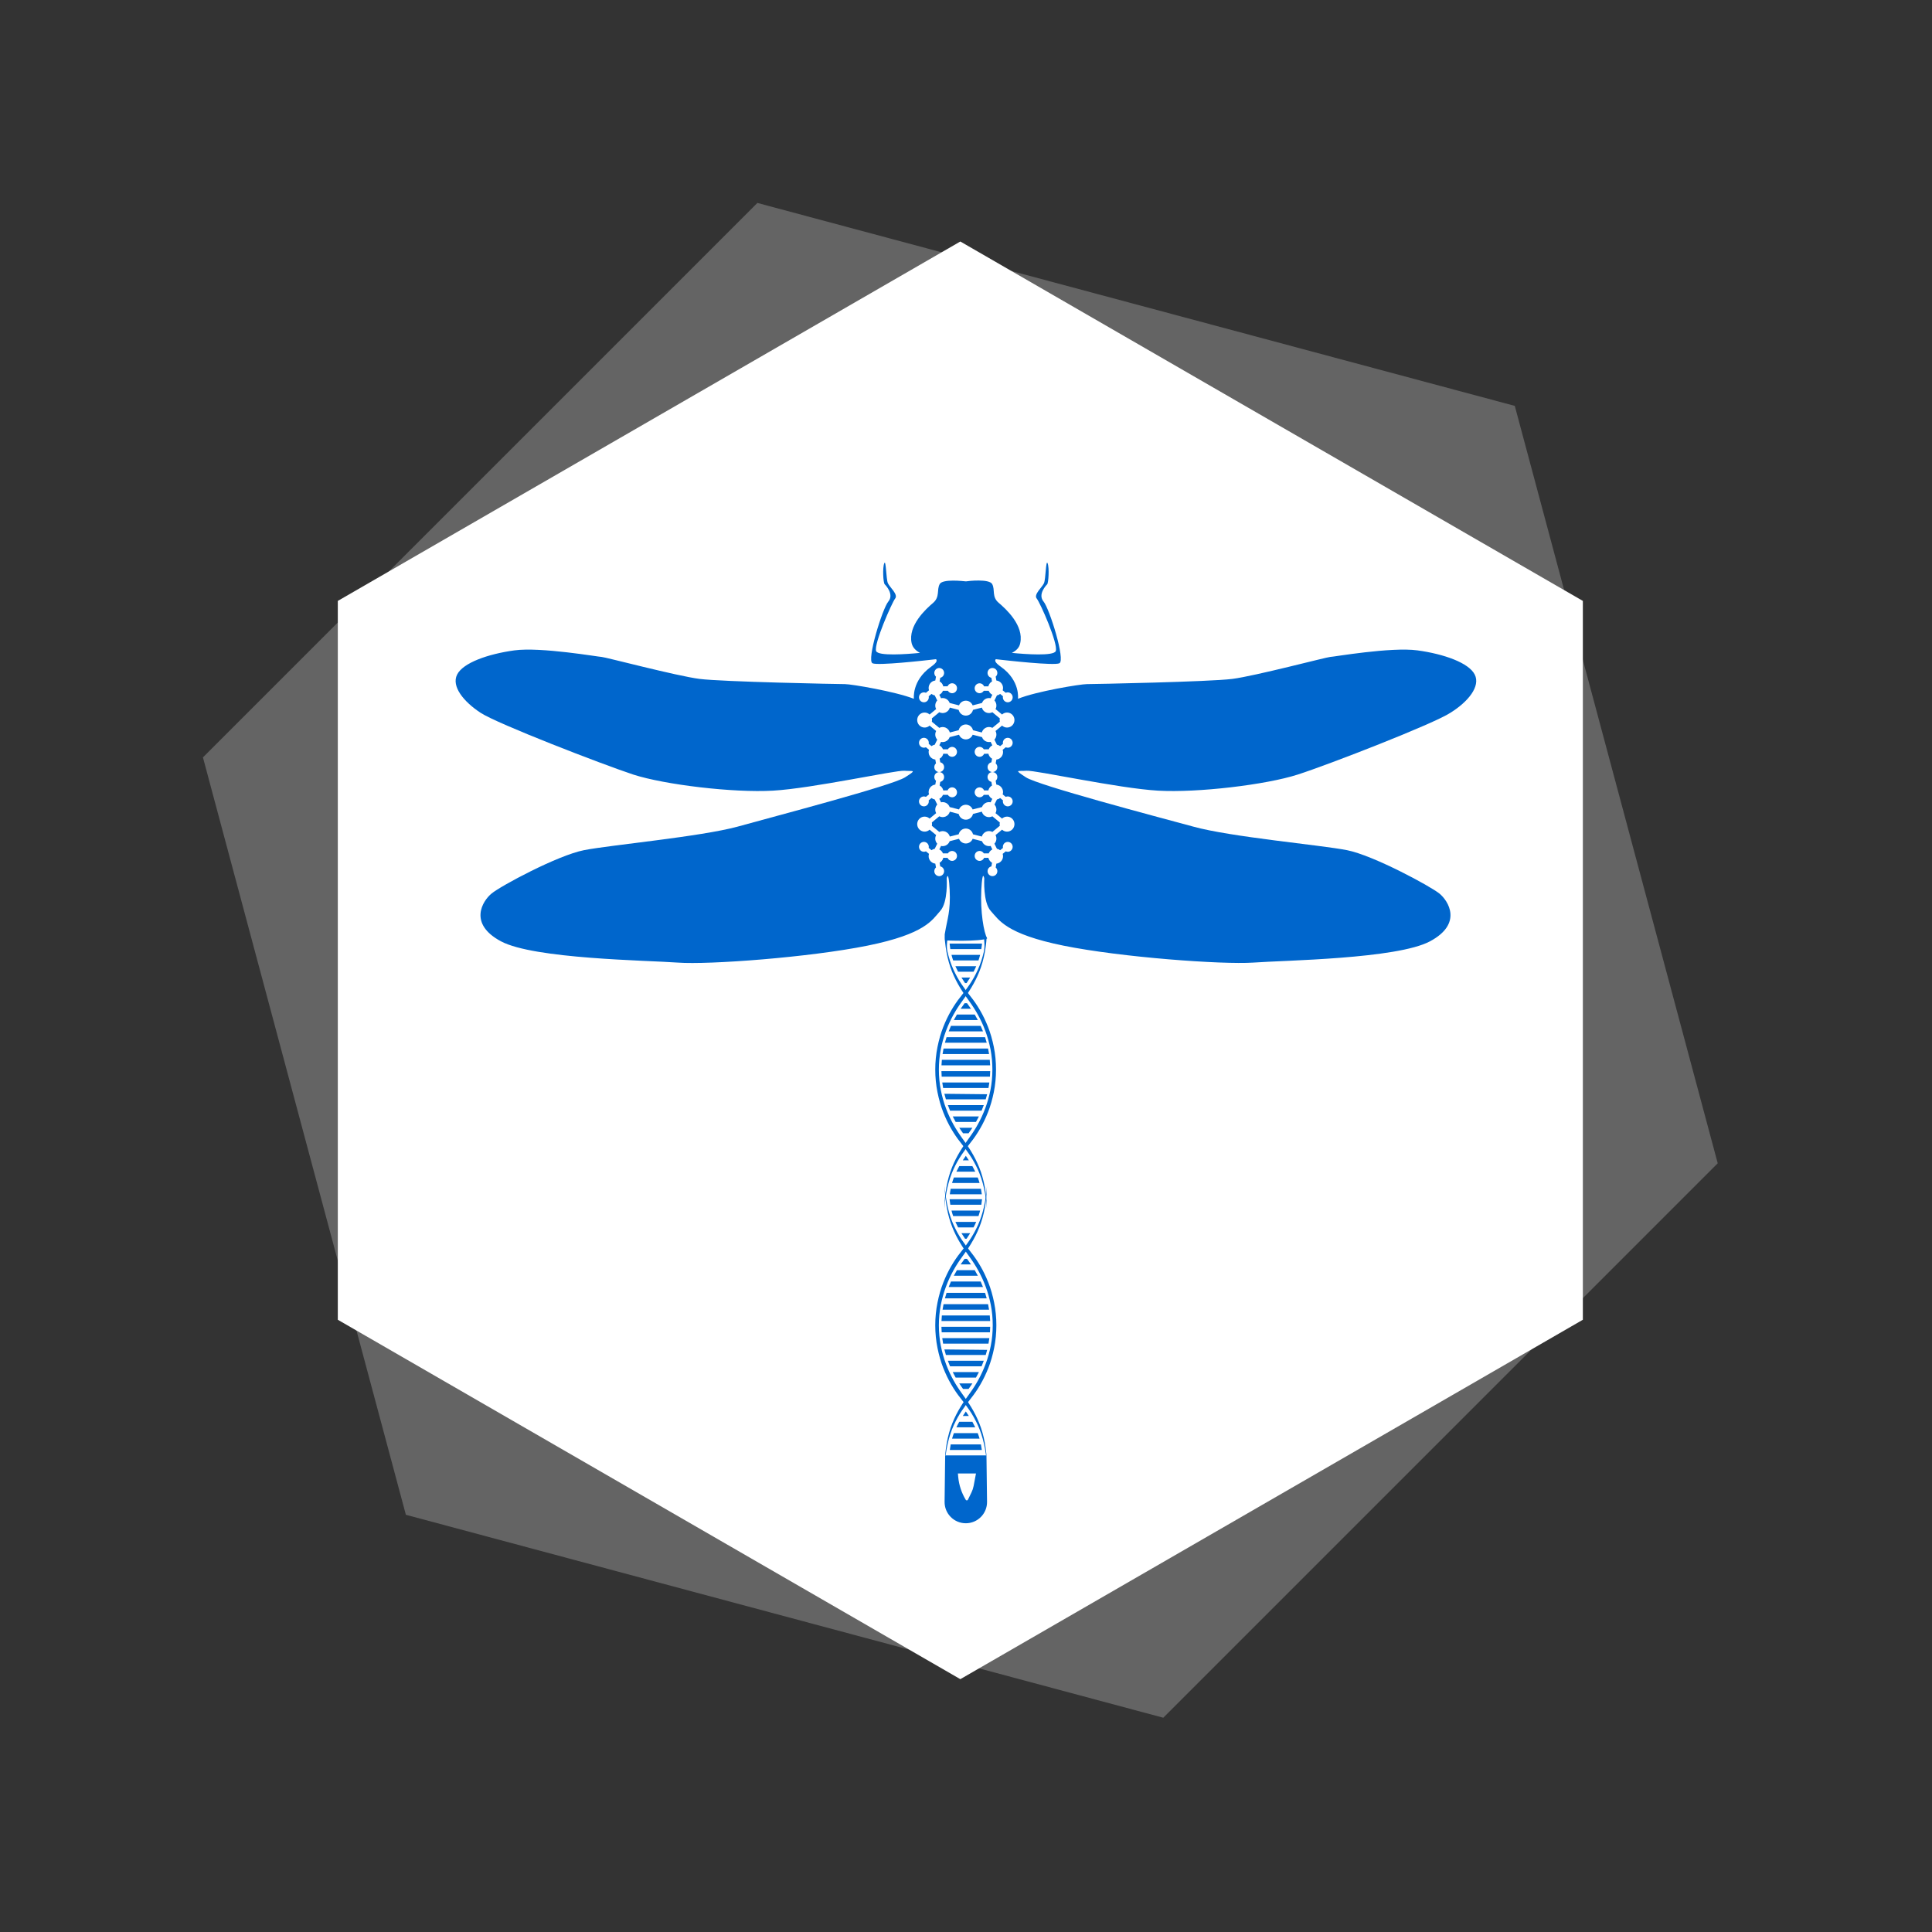 <svg width="99" height="99" viewBox="0 0 99 99" fill="none" xmlns="http://www.w3.org/2000/svg"><rect x="0" y="0" width="99" height="99" fill="#333333" stroke="none"/> <path d="M49.209 12.375L81.109 30.792V67.627L49.209 86.044L17.31 67.627V30.792L49.209 12.375Z" fill="white" /> <path d="M38.81 10.399L77.621 20.798L88.02 59.609L59.609 88.02L20.798 77.621L10.399 38.81L38.81 10.399Z" fill="white" fill-opacity="0.24" /> <path d="M75.57 34.568C75.269 33.965 73.994 33.513 72.637 33.327C71.281 33.142 68.313 33.663 68.162 33.663C68.011 33.663 64.325 34.637 63.154 34.788C61.983 34.939 56.035 35.055 55.699 35.055C55.363 35.055 53.102 35.426 52.163 35.808C52.163 35.808 52.291 34.881 51.294 34.173C51.004 33.965 50.957 33.861 51.027 33.779C51.641 33.849 54.007 34.115 54.285 33.988C54.609 33.837 53.775 31.182 53.473 30.823C53.172 30.464 53.589 30.011 53.659 29.942C53.728 29.872 53.775 29.096 53.682 28.864C53.589 28.643 53.589 29.675 53.496 29.884C53.404 30.093 52.952 30.464 53.125 30.672C53.299 30.881 54.238 33.002 54.099 33.362C53.995 33.629 52.546 33.524 51.85 33.455C52.059 33.35 52.233 33.2 52.279 32.956C52.476 32.052 51.549 31.206 51.178 30.892C50.807 30.579 51.004 30.232 50.842 29.93C50.691 29.652 49.624 29.768 49.497 29.791C49.369 29.78 48.303 29.652 48.152 29.93C47.989 30.232 48.175 30.579 47.816 30.892C47.445 31.206 46.517 32.052 46.714 32.956C46.772 33.2 46.946 33.35 47.143 33.455C46.447 33.524 44.998 33.629 44.894 33.362C44.767 33.002 45.706 30.881 45.868 30.672C46.042 30.464 45.59 30.093 45.497 29.884C45.404 29.675 45.404 28.643 45.311 28.864C45.219 29.084 45.253 29.861 45.335 29.942C45.404 30.011 45.822 30.464 45.52 30.823C45.219 31.182 44.395 33.837 44.709 33.988C44.987 34.115 47.352 33.849 47.966 33.779C48.036 33.861 47.989 33.965 47.7 34.173C46.714 34.881 46.83 35.808 46.83 35.808C45.891 35.437 43.63 35.055 43.294 35.055C42.958 35.055 37.01 34.939 35.84 34.788C34.669 34.637 30.982 33.663 30.831 33.663C30.68 33.663 27.712 33.142 26.356 33.327C25 33.513 23.724 33.965 23.423 34.568C23.121 35.17 23.759 35.959 24.629 36.527C25.498 37.095 30.843 39.159 32.454 39.692C34.077 40.214 37.578 40.631 39.607 40.515C41.636 40.399 45.891 39.46 46.343 39.495C46.795 39.53 47.016 39.425 46.378 39.831C45.74 40.248 39.712 41.825 37.799 42.358C35.874 42.88 31.283 43.298 29.927 43.564C28.57 43.831 25.637 45.408 25.185 45.79C24.733 46.161 23.979 47.332 25.672 48.236C27.365 49.141 33.161 49.21 34.738 49.326C36.315 49.442 41.474 49.059 44.453 48.457C47.433 47.854 47.769 47.135 48.175 46.683C48.592 46.231 48.511 45.013 48.511 45.013C48.511 45.013 48.604 44.492 48.662 45.593C48.72 46.706 48.534 47.1 48.418 47.831C48.418 47.831 48.395 47.842 48.418 48.178C48.418 48.236 49.079 48.144 49.079 48.144C49.079 48.144 48.82 47.947 48.646 47.831C48.472 47.715 48.418 47.831 48.418 47.831C48.905 47.68 48.418 48.178 48.418 48.178C48.401 48.201 50.239 48.26 50.586 48.086C50.413 47.796 50.227 46.706 50.285 45.593C50.343 44.48 50.436 45.013 50.436 45.013C50.436 45.013 50.366 46.242 50.772 46.683C51.189 47.135 51.526 47.854 54.493 48.457C57.473 49.059 62.62 49.431 64.209 49.326C65.785 49.21 71.582 49.141 73.275 48.236C74.968 47.332 74.214 46.161 73.762 45.79C73.31 45.419 70.376 43.831 69.02 43.564C67.664 43.298 63.073 42.892 61.148 42.358C59.224 41.837 53.206 40.248 52.569 39.831C51.931 39.414 52.151 39.53 52.604 39.495C53.056 39.46 57.311 40.399 59.34 40.515C61.368 40.631 64.87 40.214 66.493 39.692C68.116 39.17 73.449 37.095 74.318 36.527C75.234 35.959 75.872 35.17 75.57 34.568Z" fill="#0066CC" /> <g clip-path="url(#logo-clipPath0)"> <path d="M50.322 48.351C50.313 48.447 50.301 48.541 50.285 48.634H48.696C48.68 48.541 48.668 48.447 48.659 48.351H50.322Z" fill="#0066CC" /> <path d="M50.224 48.931C50.199 49.029 50.171 49.124 50.14 49.214H48.842C48.81 49.124 48.782 49.029 48.757 48.931H50.224Z" fill="#0066CC" /> <path d="M50.024 49.511C49.981 49.61 49.935 49.705 49.886 49.794H49.094C49.046 49.704 49 49.61 48.956 49.511H50.024Z" fill="#0066CC" /> <path d="M49.714 50.092C49.655 50.187 49.593 50.281 49.53 50.375H49.452C49.387 50.281 49.326 50.186 49.267 50.092H49.714Z" fill="#0066CC" /> <path d="M49.756 51.69H49.226L49.245 51.663C49.304 51.578 49.366 51.492 49.428 51.407H49.553C49.615 51.492 49.677 51.578 49.736 51.663L49.756 51.69Z" fill="#0066CC" /> <path d="M50.106 52.27H48.876C48.929 52.168 48.983 52.073 49.035 51.987H49.947C49.999 52.074 50.053 52.168 50.106 52.27Z" fill="#0066CC" /> <path d="M50.371 52.85H48.611C48.649 52.752 48.69 52.657 48.73 52.567H50.251C50.292 52.657 50.332 52.752 50.371 52.85Z" fill="#0066CC" /> <path d="M50.561 53.431H48.42C48.446 53.334 48.474 53.239 48.504 53.148H50.477C50.507 53.239 50.535 53.333 50.561 53.431Z" fill="#0066CC" /> <path d="M50.682 54.011H48.299C48.313 53.915 48.331 53.821 48.35 53.728H50.631C50.651 53.82 50.667 53.915 50.682 54.011Z" fill="#0066CC" /> <path d="M50.737 54.591H48.244C48.248 54.496 48.254 54.402 48.263 54.308H50.718C50.727 54.401 50.733 54.496 50.737 54.591Z" fill="#0066CC" /> <path d="M50.739 54.888C50.738 54.982 50.734 55.077 50.727 55.171H48.254C48.247 55.077 48.243 54.982 48.241 54.888H50.739Z" fill="#0066CC" /> <path d="M50.697 55.468C50.685 55.564 50.67 55.658 50.652 55.751H48.328C48.311 55.658 48.296 55.564 48.284 55.468H50.697Z" fill="#0066CC" /> <path d="M50.583 56.071L50.563 56.144C50.557 56.167 50.551 56.19 50.544 56.213C50.533 56.253 50.522 56.292 50.51 56.331H48.47C48.442 56.24 48.416 56.145 48.392 56.048L50.583 56.071Z" fill="#0066CC" /> <path d="M50.411 56.628C50.375 56.727 50.338 56.821 50.299 56.912H48.682C48.644 56.821 48.606 56.727 48.57 56.628H50.411Z" fill="#0066CC" /> <path d="M50.161 57.208L50.14 57.251C50.097 57.336 50.053 57.416 50.01 57.491H48.971C48.921 57.404 48.87 57.31 48.82 57.208H50.161Z" fill="#0066CC" /> <path d="M49.828 57.789C49.797 57.837 49.765 57.882 49.736 57.924C49.702 57.974 49.666 58.023 49.631 58.072H49.35C49.314 58.023 49.279 57.973 49.244 57.924C49.215 57.882 49.184 57.838 49.153 57.789H49.828Z" fill="#0066CC" /> <path d="M49.646 59.458H49.335C49.386 59.381 49.438 59.304 49.491 59.227C49.544 59.304 49.596 59.381 49.646 59.458Z" fill="#0066CC" /> <path d="M49.974 60.038H49.007C49.053 59.942 49.102 59.848 49.155 59.755H49.827C49.879 59.848 49.928 59.942 49.974 60.038Z" fill="#0066CC" /> <path d="M50.195 60.619H48.786C48.814 60.521 48.845 60.426 48.88 60.336H50.101C50.136 60.426 50.167 60.521 50.195 60.619Z" fill="#0066CC" /> <path d="M50.311 61.199H48.671C48.682 61.102 48.697 61.008 48.715 60.916H50.266C50.284 61.008 50.299 61.102 50.311 61.199Z" fill="#0066CC" /> <path d="M48.563 47.673C48.591 48.042 48.47 48.405 48.546 48.749C48.623 49.087 48.727 49.401 48.853 49.679C48.98 49.956 49.12 50.209 49.273 50.433C49.425 50.66 49.584 50.873 49.747 51.076C49.914 51.284 50.073 51.517 50.221 51.773C50.371 52.029 50.507 52.313 50.629 52.621C50.752 52.934 50.851 53.278 50.925 53.644C51.076 54.391 51.076 55.219 50.925 55.965C50.852 56.33 50.752 56.674 50.63 56.987C50.508 57.294 50.372 57.578 50.221 57.835C50.073 58.091 49.915 58.324 49.748 58.532C49.585 58.735 49.426 58.947 49.274 59.175C49.121 59.399 48.98 59.651 48.854 59.929C48.727 60.207 48.624 60.52 48.547 60.859C48.47 61.202 48.417 61.563 48.389 61.933L48.401 61.652C48.407 61.558 48.416 61.465 48.423 61.372C48.43 61.278 48.445 61.188 48.455 61.095C48.466 61.002 48.484 60.913 48.499 60.822C48.565 60.461 48.661 60.123 48.783 59.819C49.027 59.213 49.346 58.74 49.666 58.304C49.978 57.875 50.268 57.38 50.488 56.788C50.598 56.498 50.688 56.18 50.755 55.844C50.885 55.173 50.885 54.434 50.755 53.763C50.688 53.427 50.598 53.109 50.488 52.819C50.268 52.227 49.978 51.732 49.666 51.303C49.346 50.868 49.028 50.394 48.783 49.786C48.661 49.483 48.565 49.144 48.499 48.783C48.484 48.693 48.467 48.602 48.456 48.511C48.444 48.42 48.431 48.327 48.423 48.234C48.415 48.141 48.429 48.038 48.423 47.944L48.563 47.673Z" fill="#0066CC" /> <path d="M50.575 61.94C50.546 61.571 50.493 61.209 50.417 60.866C50.34 60.528 50.236 60.214 50.109 59.936C49.983 59.658 49.842 59.406 49.69 59.182C49.537 58.955 49.378 58.742 49.216 58.538C49.048 58.33 48.89 58.097 48.742 57.842C48.592 57.585 48.455 57.301 48.334 56.994C48.211 56.681 48.112 56.336 48.039 55.97C47.887 55.224 47.887 54.396 48.039 53.65C48.112 53.284 48.211 52.94 48.334 52.627C48.455 52.32 48.592 52.036 48.742 51.779C48.89 51.524 49.048 51.291 49.216 51.083C49.379 50.879 49.538 50.667 49.69 50.44C49.842 50.216 49.983 49.963 50.109 49.686C50.236 49.408 50.34 49.094 50.417 48.756C50.493 48.412 50.39 48.043 50.418 47.673L50.562 47.961C50.557 48.055 50.548 48.147 50.541 48.241C50.534 48.334 50.519 48.425 50.508 48.518C50.498 48.61 50.479 48.699 50.465 48.79C50.399 49.151 50.303 49.49 50.181 49.793C49.936 50.403 49.617 50.875 49.297 51.31C48.985 51.738 48.695 52.234 48.475 52.825C48.364 53.116 48.275 53.433 48.208 53.77C48.077 54.441 48.077 55.179 48.208 55.85C48.275 56.187 48.364 56.505 48.475 56.795C48.695 57.386 48.985 57.882 49.296 58.311C49.616 58.746 49.935 59.22 50.18 59.828C50.301 60.131 50.398 60.469 50.464 60.831C50.478 60.921 50.495 61.012 50.507 61.103C50.519 61.194 50.531 61.287 50.54 61.38C50.548 61.473 50.556 61.566 50.561 61.66L50.575 61.94Z" fill="#0066CC" /> </g> <g clip-path="url(#logo-clipPath1)"> <path d="M50.322 61.451C50.313 61.547 50.301 61.642 50.285 61.734H48.696C48.68 61.642 48.668 61.547 48.659 61.451H50.322Z" fill="#0066CC" /> <path d="M50.224 62.032C50.199 62.13 50.171 62.224 50.14 62.315H48.842C48.81 62.224 48.782 62.13 48.757 62.032H50.224Z" fill="#0066CC" /> <path d="M50.024 62.612C49.981 62.711 49.935 62.805 49.886 62.895H49.094C49.046 62.805 49 62.71 48.956 62.612H50.024Z" fill="#0066CC" /> <path d="M49.714 63.192C49.655 63.288 49.593 63.381 49.53 63.475H49.452C49.387 63.381 49.326 63.287 49.267 63.192H49.714Z" fill="#0066CC" /> <path d="M49.756 64.79H49.226L49.245 64.763C49.304 64.679 49.366 64.592 49.428 64.507H49.553C49.615 64.592 49.677 64.679 49.736 64.763L49.756 64.79Z" fill="#0066CC" /> <path d="M50.106 65.371H48.876C48.929 65.269 48.983 65.174 49.035 65.087H49.947C49.999 65.174 50.053 65.269 50.106 65.371Z" fill="#0066CC" /> <path d="M50.371 65.951H48.611C48.649 65.853 48.69 65.758 48.73 65.668H50.251C50.292 65.758 50.332 65.852 50.371 65.951Z" fill="#0066CC" /> <path d="M50.561 66.531H48.42C48.446 66.434 48.474 66.339 48.504 66.248H50.477C50.507 66.339 50.535 66.434 50.561 66.531Z" fill="#0066CC" /> <path d="M50.682 67.112H48.299C48.313 67.016 48.331 66.921 48.35 66.828H50.631C50.651 66.921 50.667 67.016 50.682 67.112Z" fill="#0066CC" /> <path d="M50.737 67.691H48.244C48.248 67.596 48.254 67.502 48.263 67.408H50.718C50.727 67.502 50.733 67.596 50.737 67.691Z" fill="#0066CC" /> <path d="M50.739 67.988C50.738 68.082 50.734 68.177 50.727 68.271H48.254C48.247 68.177 48.243 68.082 48.241 67.988H50.739Z" fill="#0066CC" /> <path d="M50.697 68.568C50.685 68.664 50.67 68.759 50.652 68.852H48.328C48.311 68.759 48.296 68.664 48.284 68.568H50.697Z" fill="#0066CC" /> <path d="M50.583 69.171L50.563 69.244C50.557 69.267 50.551 69.29 50.544 69.313C50.533 69.353 50.522 69.393 50.51 69.431H48.47C48.442 69.341 48.416 69.245 48.392 69.148L50.583 69.171Z" fill="#0066CC" /> <path d="M50.411 69.729C50.375 69.827 50.338 69.921 50.299 70.012H48.682C48.644 69.921 48.606 69.827 48.57 69.729H50.411Z" fill="#0066CC" /> <path d="M50.161 70.309L50.14 70.351C50.097 70.436 50.053 70.516 50.01 70.592H48.971C48.921 70.504 48.87 70.41 48.82 70.309H50.161Z" fill="#0066CC" /> <path d="M49.828 70.889C49.797 70.938 49.765 70.983 49.736 71.025C49.702 71.074 49.666 71.124 49.631 71.173H49.35C49.314 71.124 49.279 71.074 49.244 71.025C49.215 70.983 49.184 70.939 49.153 70.889H49.828Z" fill="#0066CC" /> <path d="M49.646 72.559H49.335C49.386 72.481 49.438 72.404 49.491 72.327C49.544 72.404 49.596 72.482 49.646 72.559Z" fill="#0066CC" /> <path d="M49.974 73.139H49.007C49.053 73.042 49.102 72.948 49.155 72.856H49.827C49.879 72.948 49.928 73.042 49.974 73.139Z" fill="#0066CC" /> <path d="M50.195 73.719H48.786C48.814 73.621 48.845 73.526 48.88 73.436H50.101C50.136 73.526 50.167 73.621 50.195 73.719Z" fill="#0066CC" /> <path d="M50.311 74.299H48.671C48.682 74.203 48.697 74.108 48.715 74.016H50.266C50.284 74.108 50.299 74.203 50.311 74.299Z" fill="#0066CC" /> <path d="M48.407 60.781C48.435 61.15 48.488 61.511 48.564 61.855C48.641 62.193 48.744 62.507 48.871 62.785C48.998 63.062 49.138 63.315 49.291 63.539C49.443 63.766 49.602 63.978 49.765 64.182C49.932 64.39 50.09 64.623 50.239 64.879C50.389 65.135 50.525 65.419 50.647 65.727C50.77 66.04 50.869 66.384 50.942 66.75C51.094 67.496 51.094 68.325 50.942 69.071C50.869 69.436 50.77 69.78 50.648 70.093C50.526 70.4 50.389 70.684 50.239 70.941C50.091 71.197 49.933 71.429 49.766 71.637C49.603 71.841 49.444 72.053 49.292 72.281C49.139 72.504 48.998 72.757 48.872 73.035C48.745 73.313 48.642 73.626 48.565 73.965C48.488 74.308 48.435 74.669 48.407 75.038L48.419 74.757C48.425 74.664 48.434 74.571 48.441 74.478C48.448 74.384 48.462 74.293 48.473 74.201C48.484 74.108 48.502 74.019 48.517 73.928C48.583 73.567 48.679 73.228 48.801 72.925C49.045 72.318 49.364 71.845 49.684 71.41C49.996 70.981 50.286 70.485 50.505 69.894C50.616 69.604 50.706 69.286 50.772 68.95C50.903 68.279 50.903 67.54 50.772 66.869C50.706 66.533 50.616 66.215 50.506 65.924C50.286 65.333 49.996 64.838 49.684 64.408C49.364 63.974 49.045 63.5 48.801 62.892C48.679 62.589 48.583 62.25 48.517 61.889C48.502 61.798 48.485 61.708 48.473 61.617C48.462 61.526 48.449 61.433 48.441 61.34C48.432 61.247 48.425 61.154 48.419 61.06L48.407 60.781Z" fill="#0066CC" /> <path d="M50.575 75.04C50.546 74.671 50.493 74.31 50.417 73.966C50.34 73.628 50.236 73.314 50.109 73.036C49.983 72.759 49.842 72.506 49.69 72.282C49.537 72.055 49.378 71.843 49.216 71.639C49.048 71.431 48.89 71.198 48.742 70.942C48.592 70.686 48.455 70.402 48.334 70.094C48.211 69.781 48.112 69.437 48.039 69.071C47.887 68.324 47.887 67.496 48.039 66.75C48.112 66.385 48.211 66.04 48.334 65.728C48.455 65.421 48.592 65.136 48.742 64.88C48.89 64.624 49.048 64.391 49.216 64.183C49.379 63.98 49.538 63.768 49.69 63.54C49.842 63.316 49.983 63.064 50.109 62.786C50.236 62.508 50.34 62.195 50.417 61.856C50.493 61.512 50.547 61.151 50.575 60.781L50.562 61.062C50.557 61.155 50.548 61.248 50.541 61.341C50.534 61.435 50.519 61.526 50.508 61.618C50.498 61.711 50.479 61.8 50.465 61.891C50.399 62.252 50.303 62.59 50.181 62.894C49.936 63.503 49.617 63.976 49.297 64.41C48.985 64.838 48.695 65.334 48.475 65.926C48.364 66.216 48.275 66.534 48.208 66.87C48.077 67.541 48.077 68.28 48.208 68.951C48.275 69.287 48.364 69.605 48.475 69.896C48.695 70.487 48.985 70.983 49.296 71.412C49.616 71.846 49.935 72.32 50.18 72.928C50.301 73.231 50.398 73.57 50.464 73.931C50.478 74.022 50.495 74.113 50.507 74.204C50.519 74.294 50.531 74.387 50.54 74.48C50.548 74.573 50.556 74.666 50.561 74.76L50.575 75.04Z" fill="#0066CC" /> </g> <path d="M48.432 74.577H50.549L50.578 76.954C50.586 77.56 50.096 78.055 49.49 78.055C48.884 78.055 48.395 77.56 48.403 76.954L48.432 74.577Z" fill="#0066CC" /> <g clip-path="url(#logo-clipPath2)"> <path d="M51.51 43.177C51.465 43.204 51.43 43.245 51.41 43.294C51.389 43.342 51.384 43.396 51.395 43.448L51.25 43.567C51.202 43.529 51.145 43.504 51.085 43.493L50.957 43.233C51.011 43.174 51.045 43.1 51.055 43.021C51.065 42.942 51.05 42.862 51.013 42.791L51.348 42.514C51.403 42.564 51.47 42.597 51.543 42.609C51.615 42.621 51.69 42.611 51.757 42.581C51.825 42.551 51.882 42.502 51.922 42.439C51.962 42.377 51.983 42.304 51.983 42.23C51.983 42.155 51.962 42.082 51.922 42.02C51.882 41.958 51.825 41.908 51.757 41.878C51.69 41.848 51.615 41.839 51.543 41.851C51.47 41.862 51.403 41.896 51.348 41.946L51.013 41.668C51.05 41.598 51.065 41.518 51.055 41.438C51.045 41.359 51.011 41.285 50.958 41.227L51.085 40.967C51.145 40.956 51.202 40.93 51.25 40.892L51.395 41.012C51.383 41.068 51.39 41.126 51.415 41.177C51.44 41.228 51.481 41.27 51.532 41.294C51.583 41.319 51.641 41.325 51.696 41.313C51.751 41.3 51.8 41.269 51.836 41.225C51.871 41.18 51.891 41.125 51.891 41.068C51.892 41.011 51.873 40.955 51.839 40.91C51.804 40.865 51.755 40.833 51.701 40.819C51.646 40.806 51.588 40.811 51.537 40.834L51.38 40.706C51.398 40.651 51.403 40.593 51.395 40.536C51.388 40.479 51.367 40.425 51.336 40.377C51.305 40.328 51.264 40.288 51.215 40.258C51.167 40.228 51.112 40.21 51.056 40.204L51.021 40.008C51.04 39.991 51.056 39.971 51.07 39.949C51.097 39.903 51.11 39.849 51.105 39.795C51.101 39.742 51.08 39.691 51.045 39.65C51.01 39.609 50.963 39.581 50.911 39.569C50.86 39.557 50.805 39.562 50.756 39.583C50.707 39.604 50.666 39.64 50.639 39.687C50.612 39.733 50.6 39.787 50.605 39.84C50.61 39.894 50.631 39.945 50.667 39.985C50.702 40.025 50.749 40.053 50.801 40.065L50.834 40.251C50.787 40.277 50.746 40.313 50.714 40.356C50.681 40.4 50.658 40.45 50.646 40.502L50.426 40.502C50.404 40.449 50.365 40.406 50.316 40.378C50.267 40.351 50.21 40.341 50.154 40.35C50.099 40.36 50.048 40.388 50.01 40.429C49.972 40.472 49.949 40.525 49.945 40.582C49.941 40.639 49.956 40.695 49.987 40.743C50.019 40.79 50.065 40.825 50.119 40.842C50.172 40.859 50.23 40.858 50.283 40.838C50.336 40.818 50.38 40.781 50.409 40.732C50.409 40.731 50.41 40.73 50.411 40.73L50.663 40.73C50.694 40.808 50.749 40.873 50.819 40.916C50.829 40.922 50.839 40.928 50.849 40.933L50.762 41.112C50.672 41.091 50.577 41.104 50.496 41.149C50.414 41.194 50.352 41.267 50.32 41.355L49.841 41.478C49.813 41.407 49.765 41.346 49.703 41.303C49.641 41.26 49.567 41.237 49.492 41.237C49.416 41.237 49.342 41.26 49.28 41.303C49.218 41.346 49.17 41.407 49.142 41.478L48.663 41.355C48.631 41.267 48.569 41.194 48.487 41.149C48.406 41.104 48.311 41.091 48.221 41.112L48.133 40.932C48.143 40.927 48.153 40.922 48.163 40.916C48.233 40.873 48.288 40.807 48.318 40.73L48.571 40.729C48.571 40.73 48.572 40.731 48.573 40.732C48.602 40.781 48.647 40.818 48.7 40.838C48.752 40.858 48.81 40.86 48.864 40.843C48.918 40.825 48.965 40.79 48.997 40.743C49.028 40.695 49.043 40.638 49.039 40.581C49.035 40.524 49.012 40.47 48.974 40.428C48.936 40.386 48.885 40.358 48.829 40.349C48.773 40.339 48.716 40.349 48.666 40.377C48.617 40.405 48.578 40.449 48.556 40.501L48.335 40.502C48.324 40.449 48.301 40.399 48.269 40.356C48.236 40.312 48.195 40.276 48.148 40.25L48.181 40.064C48.236 40.052 48.286 40.021 48.322 39.977C48.357 39.933 48.377 39.878 48.378 39.821C48.379 39.764 48.361 39.708 48.327 39.663C48.292 39.617 48.244 39.585 48.189 39.571C48.134 39.557 48.077 39.562 48.025 39.585C47.974 39.608 47.931 39.648 47.905 39.699C47.879 39.749 47.87 39.807 47.881 39.863C47.891 39.92 47.92 39.971 47.962 40.008L47.927 40.204C47.871 40.21 47.816 40.228 47.768 40.258C47.719 40.288 47.678 40.328 47.647 40.377C47.615 40.425 47.595 40.479 47.588 40.536C47.58 40.593 47.585 40.651 47.603 40.706L47.446 40.834C47.395 40.811 47.337 40.805 47.282 40.819C47.227 40.833 47.178 40.865 47.144 40.91C47.109 40.955 47.091 41.011 47.091 41.068C47.092 41.125 47.111 41.181 47.147 41.225C47.182 41.27 47.232 41.301 47.287 41.313C47.342 41.326 47.4 41.319 47.451 41.295C47.502 41.27 47.543 41.229 47.568 41.177C47.593 41.126 47.6 41.068 47.588 41.012L47.733 40.892C47.781 40.93 47.838 40.955 47.898 40.966L48.026 41.226C47.972 41.285 47.938 41.359 47.928 41.438C47.918 41.517 47.933 41.597 47.97 41.668L47.635 41.946C47.581 41.896 47.513 41.862 47.44 41.851C47.368 41.839 47.293 41.848 47.226 41.878C47.159 41.908 47.101 41.958 47.061 42.02C47.021 42.082 47 42.155 47 42.23C47 42.304 47.021 42.377 47.061 42.439C47.101 42.502 47.159 42.551 47.226 42.581C47.293 42.611 47.368 42.621 47.44 42.609C47.513 42.597 47.581 42.564 47.635 42.514L47.97 42.791C47.933 42.861 47.918 42.942 47.928 43.021C47.938 43.1 47.972 43.174 48.026 43.233L47.898 43.493C47.838 43.504 47.781 43.529 47.733 43.566L47.588 43.447C47.6 43.391 47.593 43.333 47.568 43.282C47.543 43.231 47.502 43.189 47.451 43.165C47.4 43.14 47.342 43.134 47.287 43.146C47.232 43.159 47.183 43.19 47.148 43.234C47.112 43.279 47.093 43.334 47.092 43.391C47.092 43.448 47.11 43.504 47.145 43.549C47.179 43.594 47.228 43.626 47.282 43.639C47.337 43.653 47.395 43.648 47.446 43.624L47.603 43.753C47.585 43.808 47.58 43.866 47.588 43.923C47.595 43.98 47.615 44.034 47.647 44.082C47.678 44.13 47.719 44.171 47.768 44.2C47.816 44.23 47.871 44.249 47.927 44.254L47.962 44.45C47.922 44.486 47.895 44.532 47.883 44.585C47.871 44.637 47.875 44.691 47.896 44.741C47.917 44.79 47.952 44.831 47.998 44.859C48.043 44.887 48.096 44.899 48.149 44.895C48.201 44.89 48.251 44.869 48.291 44.834C48.331 44.799 48.359 44.752 48.372 44.7C48.384 44.648 48.379 44.593 48.359 44.544C48.338 44.494 48.303 44.453 48.258 44.425C48.234 44.411 48.208 44.401 48.181 44.395L48.148 44.209C48.195 44.183 48.236 44.147 48.269 44.103C48.301 44.06 48.324 44.01 48.336 43.957L48.556 43.958C48.578 44.011 48.617 44.054 48.666 44.081C48.716 44.109 48.773 44.119 48.828 44.11C48.884 44.1 48.935 44.073 48.973 44.031C49.011 43.989 49.034 43.935 49.038 43.878C49.042 43.821 49.027 43.764 48.995 43.717C48.964 43.67 48.918 43.635 48.864 43.618C48.81 43.6 48.752 43.602 48.7 43.622C48.647 43.642 48.602 43.679 48.573 43.728C48.573 43.728 48.572 43.729 48.572 43.73L48.319 43.729C48.288 43.652 48.234 43.587 48.163 43.544C48.153 43.538 48.143 43.532 48.133 43.527L48.221 43.348C48.299 43.366 48.381 43.358 48.454 43.327C48.528 43.295 48.59 43.241 48.631 43.172C48.644 43.151 48.655 43.128 48.663 43.105L49.142 42.982C49.17 43.053 49.218 43.114 49.28 43.156C49.343 43.199 49.416 43.222 49.492 43.222C49.567 43.222 49.641 43.199 49.703 43.156C49.766 43.114 49.814 43.053 49.842 42.982L50.321 43.105C50.352 43.193 50.415 43.266 50.496 43.311C50.578 43.355 50.672 43.368 50.763 43.348L50.85 43.527C50.84 43.532 50.831 43.538 50.821 43.544C50.75 43.587 50.696 43.652 50.665 43.729L50.412 43.73C50.412 43.729 50.411 43.728 50.411 43.728C50.382 43.679 50.337 43.641 50.284 43.621C50.231 43.601 50.173 43.599 50.119 43.617C50.065 43.634 50.019 43.669 49.987 43.717C49.956 43.764 49.941 43.821 49.945 43.878C49.949 43.935 49.972 43.989 50.01 44.031C50.048 44.073 50.099 44.101 50.155 44.11C50.211 44.12 50.268 44.11 50.317 44.082C50.367 44.054 50.406 44.011 50.428 43.958L50.648 43.957C50.66 44.01 50.683 44.06 50.715 44.103C50.747 44.147 50.788 44.183 50.835 44.209L50.802 44.395C50.747 44.407 50.698 44.438 50.662 44.482C50.626 44.526 50.607 44.581 50.606 44.638C50.605 44.695 50.623 44.751 50.657 44.796C50.692 44.841 50.74 44.873 50.794 44.887C50.849 44.901 50.907 44.896 50.958 44.873C51.01 44.85 51.052 44.81 51.078 44.76C51.104 44.709 51.113 44.651 51.102 44.595C51.092 44.539 51.063 44.489 51.021 44.451L51.056 44.255C51.112 44.249 51.167 44.231 51.215 44.201C51.264 44.171 51.305 44.131 51.337 44.083C51.368 44.035 51.388 43.98 51.395 43.923C51.403 43.866 51.398 43.808 51.38 43.754L51.537 43.625C51.576 43.643 51.62 43.651 51.663 43.647C51.706 43.643 51.747 43.628 51.783 43.603C51.818 43.578 51.847 43.544 51.866 43.505C51.885 43.466 51.894 43.422 51.891 43.379C51.888 43.335 51.875 43.293 51.851 43.256C51.828 43.219 51.795 43.189 51.757 43.169C51.718 43.149 51.676 43.139 51.632 43.14C51.589 43.142 51.547 43.154 51.51 43.177L51.51 43.177ZM50.48 42.643C50.398 42.694 50.337 42.774 50.311 42.867L49.858 42.751C49.839 42.667 49.792 42.592 49.725 42.539C49.659 42.485 49.576 42.456 49.491 42.456C49.406 42.456 49.324 42.485 49.257 42.539C49.191 42.592 49.144 42.667 49.125 42.751L48.671 42.867C48.656 42.812 48.629 42.762 48.592 42.719C48.554 42.676 48.508 42.642 48.457 42.619C48.405 42.597 48.349 42.586 48.293 42.588C48.236 42.59 48.181 42.604 48.131 42.63L47.75 42.315C47.763 42.259 47.763 42.2 47.75 42.145L48.131 41.829C48.181 41.855 48.236 41.87 48.293 41.872C48.349 41.874 48.405 41.863 48.457 41.84C48.509 41.818 48.555 41.784 48.592 41.741C48.629 41.698 48.656 41.647 48.672 41.592L49.125 41.709C49.144 41.792 49.191 41.867 49.257 41.921C49.324 41.974 49.407 42.003 49.492 42.003C49.577 42.003 49.659 41.974 49.726 41.921C49.792 41.867 49.839 41.792 49.858 41.709L50.312 41.592C50.327 41.647 50.354 41.698 50.391 41.741C50.428 41.784 50.474 41.818 50.526 41.841C50.578 41.863 50.634 41.874 50.69 41.872C50.747 41.87 50.802 41.855 50.852 41.829L51.233 42.145C51.22 42.2 51.22 42.259 51.233 42.315L50.852 42.63C50.794 42.6 50.73 42.585 50.664 42.587C50.599 42.59 50.535 42.609 50.48 42.643H50.48Z" fill="white" /> </g> <g clip-path="url(#logo-clipPath3)"> <path d="M51.51 37.844C51.465 37.871 51.43 37.912 51.41 37.961C51.389 38.009 51.384 38.063 51.395 38.115L51.25 38.234C51.202 38.196 51.145 38.171 51.085 38.16L50.957 37.9C51.011 37.841 51.045 37.767 51.055 37.688C51.065 37.609 51.05 37.529 51.013 37.458L51.348 37.181C51.403 37.231 51.47 37.264 51.543 37.276C51.615 37.288 51.69 37.278 51.757 37.248C51.825 37.218 51.882 37.169 51.922 37.106C51.962 37.044 51.983 36.971 51.983 36.897C51.983 36.822 51.962 36.749 51.922 36.687C51.882 36.625 51.825 36.575 51.757 36.545C51.69 36.515 51.615 36.506 51.543 36.518C51.47 36.529 51.403 36.563 51.348 36.613L51.013 36.335C51.05 36.265 51.065 36.185 51.055 36.105C51.045 36.026 51.011 35.952 50.958 35.894L51.085 35.634C51.145 35.623 51.202 35.597 51.25 35.559L51.395 35.679C51.383 35.734 51.39 35.793 51.415 35.844C51.44 35.895 51.481 35.937 51.532 35.961C51.583 35.986 51.641 35.992 51.696 35.98C51.751 35.967 51.8 35.936 51.836 35.892C51.871 35.847 51.891 35.792 51.891 35.735C51.892 35.678 51.873 35.622 51.839 35.577C51.804 35.532 51.755 35.5 51.701 35.486C51.646 35.472 51.588 35.478 51.537 35.501L51.38 35.373C51.398 35.318 51.403 35.26 51.395 35.203C51.388 35.146 51.367 35.092 51.336 35.044C51.305 34.995 51.264 34.955 51.215 34.925C51.167 34.895 51.112 34.877 51.056 34.871L51.021 34.675C51.04 34.658 51.056 34.638 51.07 34.616C51.097 34.57 51.11 34.516 51.105 34.462C51.101 34.409 51.08 34.358 51.045 34.317C51.01 34.276 50.963 34.248 50.911 34.236C50.86 34.224 50.805 34.228 50.756 34.25C50.707 34.271 50.666 34.307 50.639 34.353C50.612 34.4 50.6 34.454 50.605 34.507C50.61 34.561 50.631 34.612 50.667 34.652C50.702 34.692 50.749 34.72 50.801 34.732L50.834 34.918C50.787 34.944 50.746 34.98 50.714 35.023C50.681 35.067 50.658 35.117 50.646 35.169L50.426 35.169C50.404 35.116 50.365 35.073 50.316 35.045C50.267 35.018 50.21 35.008 50.154 35.017C50.099 35.026 50.048 35.054 50.01 35.096C49.972 35.139 49.949 35.192 49.945 35.249C49.941 35.306 49.956 35.362 49.987 35.41C50.019 35.457 50.065 35.492 50.119 35.509C50.172 35.526 50.23 35.525 50.283 35.505C50.336 35.485 50.38 35.448 50.409 35.399C50.409 35.398 50.41 35.397 50.411 35.397L50.663 35.397C50.694 35.475 50.749 35.54 50.819 35.583C50.829 35.589 50.839 35.595 50.849 35.6L50.762 35.779C50.672 35.758 50.577 35.771 50.496 35.816C50.414 35.861 50.352 35.934 50.32 36.022L49.841 36.145C49.813 36.074 49.765 36.013 49.703 35.97C49.641 35.927 49.567 35.904 49.492 35.904C49.416 35.904 49.342 35.927 49.28 35.97C49.218 36.013 49.17 36.074 49.142 36.145L48.663 36.022C48.631 35.934 48.569 35.861 48.487 35.816C48.406 35.771 48.311 35.758 48.221 35.779L48.133 35.599C48.143 35.594 48.153 35.589 48.163 35.583C48.233 35.54 48.288 35.474 48.318 35.397L48.571 35.396C48.571 35.397 48.572 35.398 48.573 35.399C48.602 35.447 48.647 35.485 48.7 35.505C48.752 35.525 48.81 35.527 48.864 35.51C48.918 35.492 48.965 35.457 48.997 35.41C49.028 35.362 49.043 35.305 49.039 35.248C49.035 35.191 49.012 35.137 48.974 35.095C48.936 35.053 48.885 35.025 48.829 35.016C48.773 35.006 48.716 35.017 48.666 35.044C48.617 35.072 48.578 35.116 48.556 35.168L48.335 35.169C48.324 35.116 48.301 35.066 48.269 35.023C48.236 34.979 48.195 34.943 48.148 34.917L48.181 34.731C48.236 34.719 48.286 34.688 48.322 34.644C48.357 34.6 48.377 34.545 48.378 34.488C48.379 34.431 48.361 34.375 48.327 34.33C48.292 34.284 48.244 34.252 48.189 34.238C48.134 34.224 48.077 34.229 48.025 34.252C47.974 34.275 47.931 34.315 47.905 34.366C47.879 34.416 47.87 34.474 47.881 34.53C47.891 34.587 47.92 34.638 47.962 34.675L47.927 34.871C47.871 34.877 47.816 34.895 47.768 34.925C47.719 34.955 47.678 34.995 47.647 35.044C47.615 35.092 47.595 35.146 47.588 35.203C47.58 35.26 47.585 35.318 47.603 35.373L47.446 35.501C47.395 35.478 47.337 35.472 47.282 35.486C47.227 35.5 47.178 35.532 47.144 35.577C47.109 35.622 47.091 35.678 47.091 35.735C47.092 35.792 47.111 35.848 47.147 35.892C47.182 35.937 47.232 35.968 47.287 35.98C47.342 35.993 47.4 35.986 47.451 35.962C47.502 35.937 47.543 35.896 47.568 35.844C47.593 35.793 47.6 35.734 47.588 35.679L47.733 35.559C47.781 35.597 47.838 35.622 47.898 35.633L48.026 35.893C47.972 35.952 47.938 36.026 47.928 36.105C47.918 36.184 47.933 36.264 47.97 36.335L47.635 36.613C47.581 36.563 47.513 36.529 47.44 36.518C47.368 36.506 47.293 36.515 47.226 36.545C47.159 36.575 47.101 36.625 47.061 36.687C47.021 36.749 47 36.822 47 36.897C47 36.971 47.021 37.044 47.061 37.106C47.101 37.169 47.159 37.218 47.226 37.248C47.293 37.278 47.368 37.288 47.44 37.276C47.513 37.264 47.581 37.231 47.635 37.181L47.97 37.458C47.933 37.528 47.918 37.609 47.928 37.688C47.938 37.767 47.972 37.841 48.026 37.9L47.898 38.16C47.838 38.17 47.781 38.196 47.733 38.233L47.588 38.114C47.6 38.058 47.593 38 47.568 37.949C47.543 37.898 47.502 37.856 47.451 37.832C47.4 37.807 47.342 37.801 47.287 37.813C47.232 37.826 47.183 37.857 47.148 37.901C47.112 37.946 47.093 38.001 47.092 38.058C47.092 38.115 47.11 38.17 47.145 38.216C47.179 38.261 47.228 38.293 47.282 38.306C47.337 38.32 47.395 38.315 47.446 38.291L47.603 38.42C47.585 38.475 47.58 38.533 47.588 38.59C47.595 38.647 47.615 38.701 47.647 38.749C47.678 38.797 47.719 38.838 47.768 38.867C47.816 38.897 47.871 38.916 47.927 38.921L47.962 39.117C47.922 39.153 47.895 39.2 47.883 39.252C47.871 39.304 47.875 39.358 47.896 39.408C47.917 39.457 47.952 39.498 47.998 39.526C48.043 39.554 48.096 39.566 48.149 39.562C48.201 39.557 48.251 39.536 48.291 39.501C48.331 39.466 48.359 39.419 48.372 39.367C48.384 39.315 48.379 39.26 48.359 39.211C48.338 39.161 48.303 39.12 48.258 39.092C48.234 39.078 48.208 39.067 48.181 39.062L48.148 38.876C48.195 38.85 48.236 38.814 48.269 38.77C48.301 38.727 48.324 38.677 48.336 38.624L48.556 38.625C48.578 38.678 48.617 38.721 48.666 38.748C48.716 38.776 48.773 38.786 48.828 38.777C48.884 38.767 48.935 38.74 48.973 38.697C49.011 38.656 49.034 38.602 49.038 38.545C49.042 38.488 49.027 38.431 48.995 38.384C48.964 38.337 48.918 38.302 48.864 38.285C48.81 38.267 48.752 38.269 48.7 38.289C48.647 38.309 48.602 38.346 48.573 38.395C48.573 38.395 48.572 38.396 48.572 38.397L48.319 38.396C48.288 38.319 48.234 38.254 48.163 38.21C48.153 38.205 48.143 38.199 48.133 38.194L48.221 38.015C48.299 38.033 48.381 38.025 48.454 37.994C48.528 37.962 48.59 37.908 48.631 37.839C48.644 37.818 48.655 37.795 48.663 37.772L49.142 37.649C49.17 37.72 49.218 37.781 49.28 37.823C49.343 37.866 49.416 37.889 49.492 37.889C49.567 37.889 49.641 37.866 49.703 37.823C49.766 37.781 49.814 37.72 49.842 37.649L50.321 37.772C50.352 37.86 50.415 37.933 50.496 37.978C50.578 38.022 50.672 38.035 50.763 38.015L50.85 38.194C50.84 38.199 50.831 38.205 50.821 38.21C50.75 38.254 50.696 38.319 50.665 38.396L50.412 38.397C50.412 38.396 50.411 38.395 50.411 38.395C50.382 38.346 50.337 38.308 50.284 38.288C50.231 38.268 50.173 38.267 50.119 38.284C50.065 38.301 50.019 38.336 49.987 38.384C49.956 38.431 49.941 38.488 49.945 38.545C49.949 38.602 49.972 38.656 50.01 38.698C50.048 38.74 50.099 38.768 50.155 38.777C50.211 38.787 50.268 38.777 50.317 38.749C50.367 38.721 50.406 38.678 50.428 38.625L50.648 38.624C50.66 38.677 50.683 38.727 50.715 38.77C50.747 38.814 50.788 38.85 50.835 38.876L50.802 39.062C50.747 39.074 50.698 39.105 50.662 39.149C50.626 39.193 50.607 39.248 50.606 39.305C50.605 39.362 50.623 39.418 50.657 39.463C50.692 39.508 50.74 39.54 50.794 39.554C50.849 39.568 50.907 39.563 50.958 39.54C51.01 39.517 51.052 39.477 51.078 39.426C51.104 39.376 51.113 39.318 51.102 39.262C51.092 39.206 51.063 39.156 51.021 39.118L51.056 38.922C51.112 38.916 51.167 38.898 51.215 38.868C51.264 38.838 51.305 38.798 51.337 38.75C51.368 38.702 51.388 38.647 51.395 38.59C51.403 38.533 51.398 38.475 51.38 38.421L51.537 38.292C51.576 38.31 51.62 38.318 51.663 38.314C51.706 38.31 51.747 38.295 51.783 38.27C51.818 38.245 51.847 38.212 51.866 38.172C51.885 38.133 51.894 38.089 51.891 38.045C51.888 38.002 51.875 37.96 51.851 37.923C51.828 37.886 51.795 37.856 51.757 37.836C51.718 37.816 51.676 37.806 51.632 37.807C51.589 37.809 51.547 37.821 51.51 37.844L51.51 37.844ZM50.48 37.31C50.398 37.361 50.337 37.441 50.311 37.534L49.858 37.418C49.839 37.334 49.792 37.259 49.725 37.206C49.659 37.152 49.576 37.123 49.491 37.123C49.406 37.123 49.324 37.152 49.257 37.206C49.191 37.259 49.144 37.334 49.125 37.418L48.671 37.534C48.656 37.479 48.629 37.429 48.592 37.386C48.554 37.343 48.508 37.309 48.457 37.286C48.405 37.264 48.349 37.253 48.293 37.255C48.236 37.257 48.181 37.271 48.131 37.297L47.75 36.982C47.763 36.926 47.763 36.867 47.75 36.812L48.131 36.496C48.181 36.522 48.236 36.537 48.293 36.539C48.349 36.541 48.405 36.53 48.457 36.507C48.509 36.485 48.555 36.451 48.592 36.408C48.629 36.365 48.656 36.314 48.672 36.259L49.125 36.376C49.144 36.459 49.191 36.534 49.257 36.588C49.324 36.641 49.407 36.67 49.492 36.67C49.577 36.67 49.659 36.641 49.726 36.588C49.792 36.534 49.839 36.459 49.858 36.376L50.312 36.259C50.327 36.314 50.354 36.365 50.391 36.408C50.428 36.451 50.474 36.485 50.526 36.508C50.578 36.53 50.634 36.541 50.69 36.539C50.747 36.537 50.802 36.523 50.852 36.496L51.233 36.812C51.22 36.867 51.22 36.926 51.233 36.982L50.852 37.297C50.794 37.267 50.73 37.252 50.664 37.254C50.599 37.257 50.535 37.276 50.48 37.31H50.48Z" fill="white" /> </g> <path d="M49.6 76.847C49.578 76.893 49.513 76.896 49.487 76.853C49.273 76.499 49.142 76.103 49.102 75.691L49.085 75.504L50.012 75.504L49.89 76.147C49.868 76.259 49.832 76.368 49.782 76.471L49.6 76.847Z" fill="white" /> <defs> <clipPath id="logo-clipPath0"> <rect width="3.13" height="14.26" fill="white" transform="translate(47.925 48.028)" /> </clipPath> <clipPath id="logo-clipPath1"> <rect width="3.13" height="14.26" fill="white" transform="translate(47.925 60.317)" /> </clipPath> <clipPath id="logo-clipPath2"> <rect width="4.985" height="5.333" fill="white" transform="translate(46.998 39.565)" /> </clipPath> <clipPath id="logo-clipPath3"> <rect width="4.985" height="5.333" fill="white" transform="translate(46.998 34.232)" /> </clipPath> </defs> </svg>
